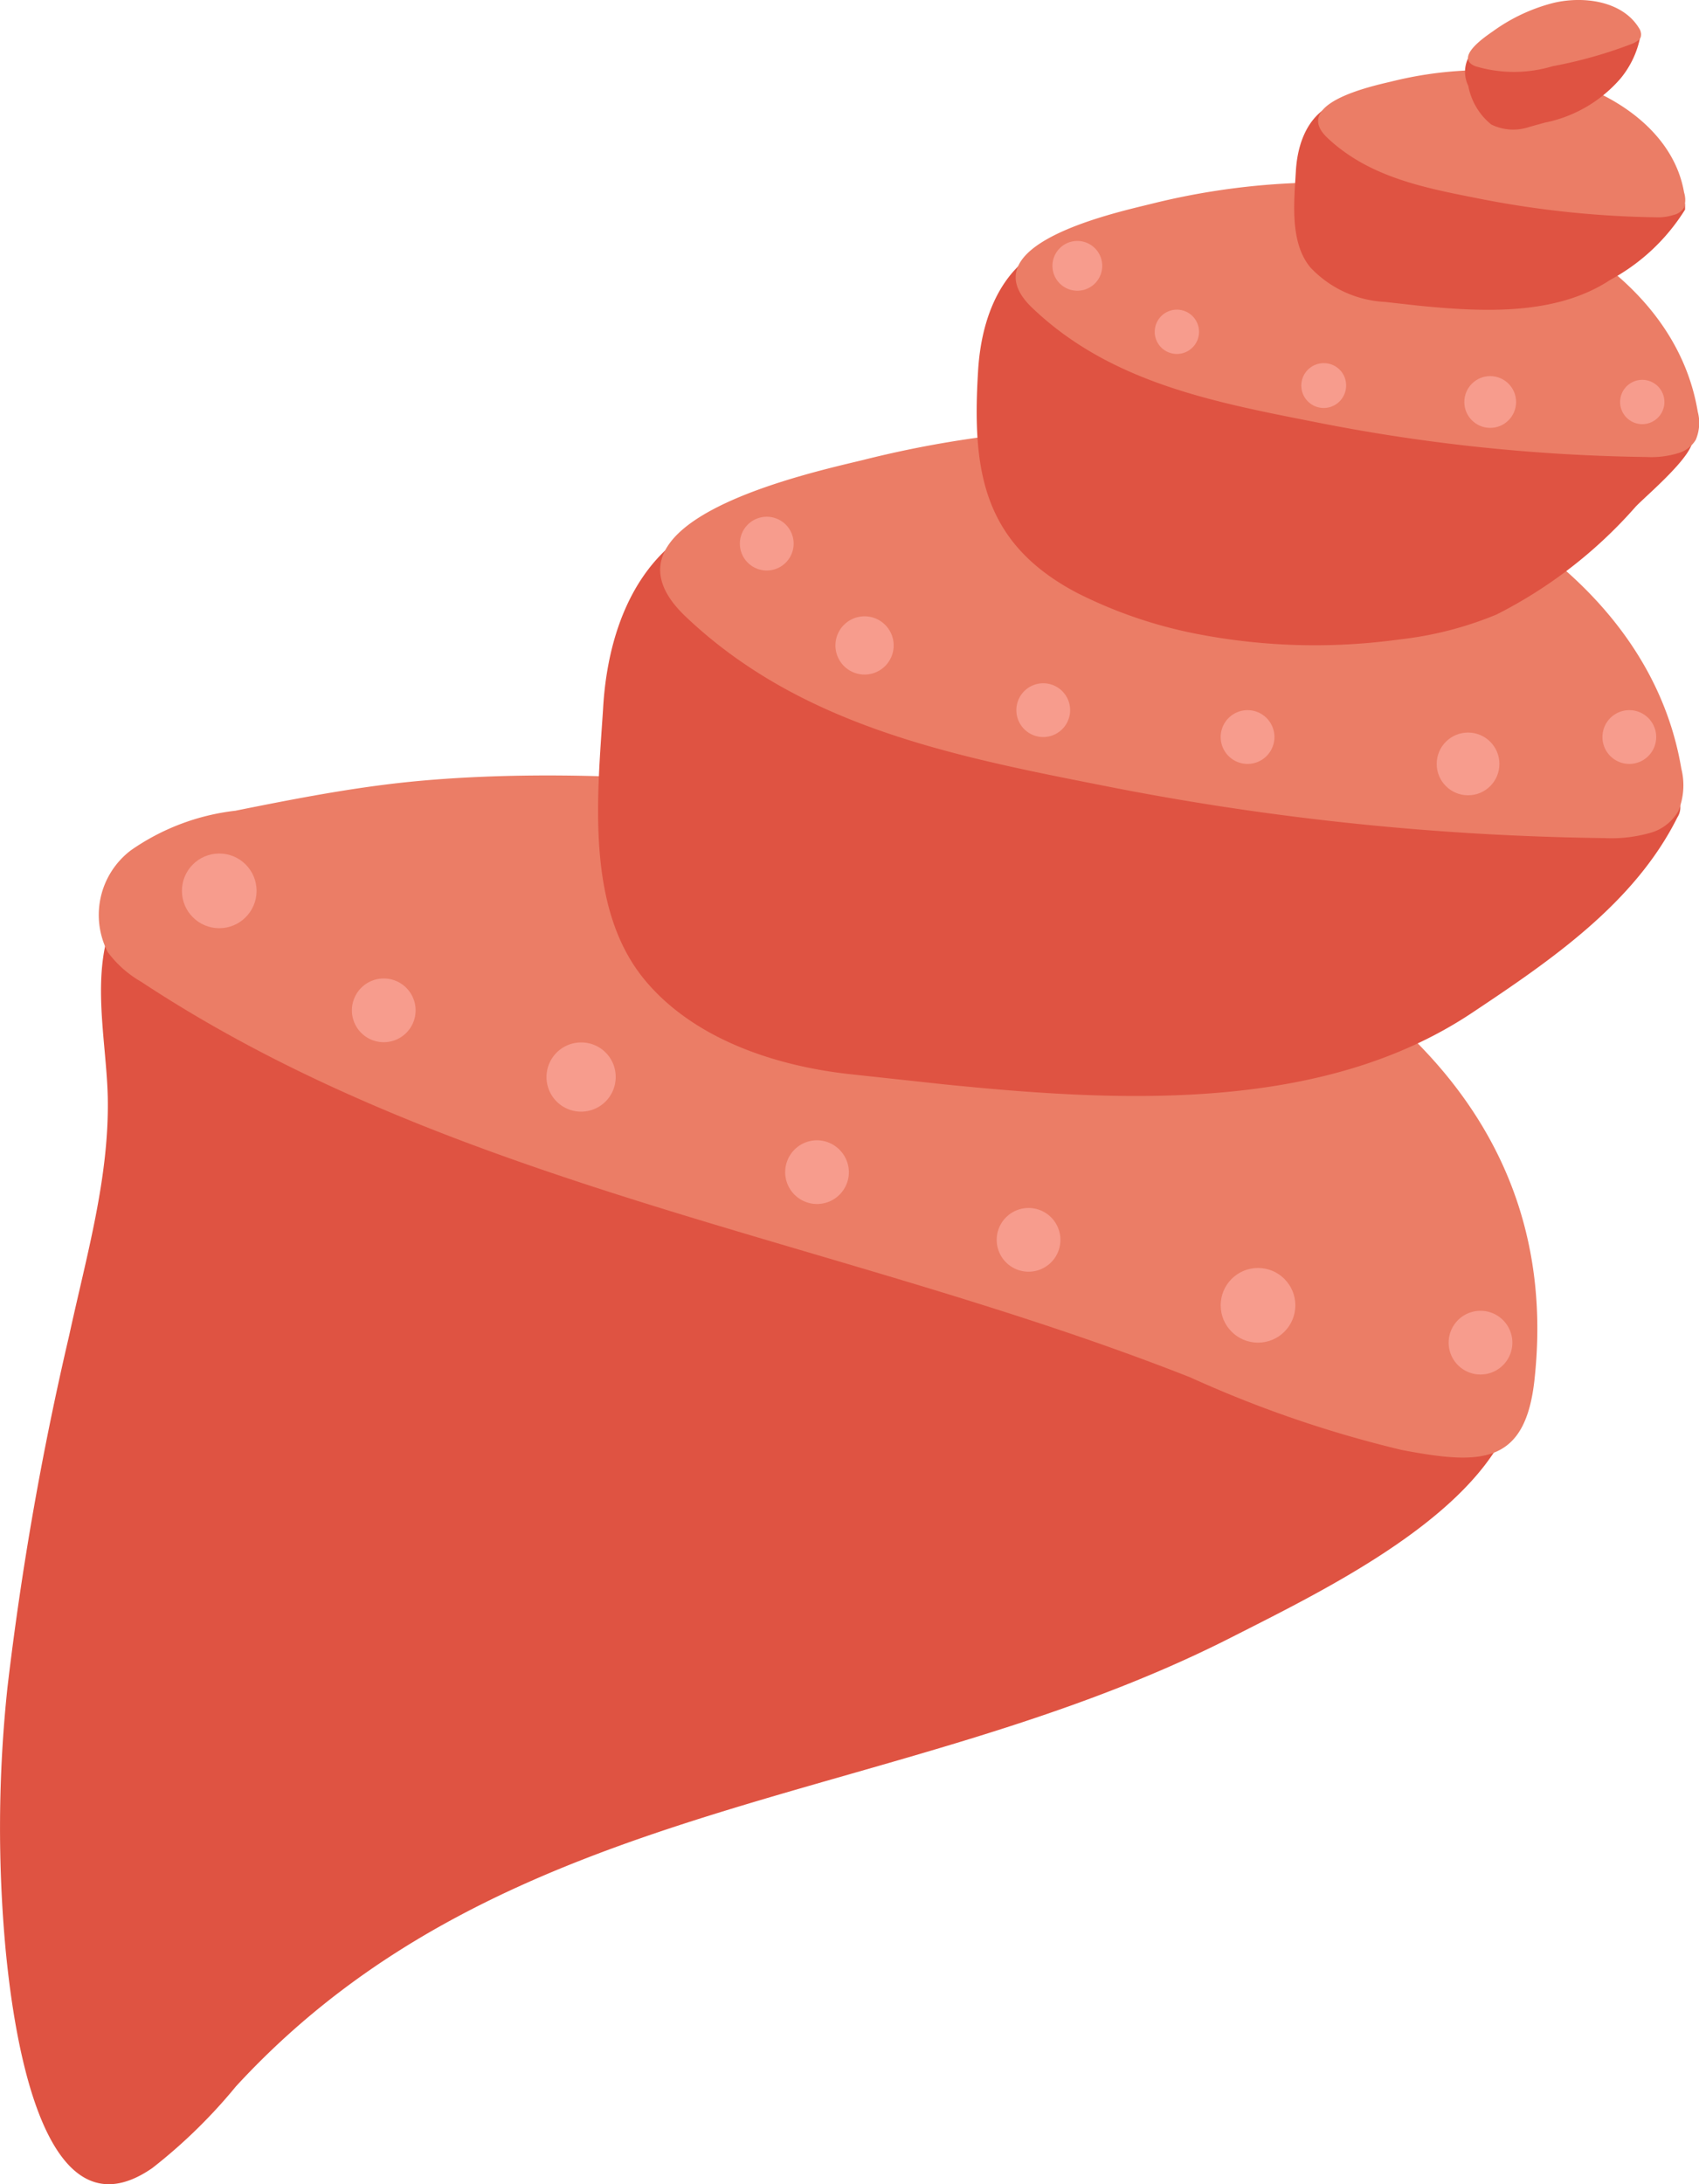 <svg xmlns="http://www.w3.org/2000/svg" viewBox="0 0 68.27 87.75"><defs><style>.cls-1{fill:#df5342;}.cls-2{fill:#eb7d66;}.cls-3{fill:#f79c8d;}</style></defs><title>coral</title><g id="Layer_2" data-name="Layer 2"><g id="OBJECTS"><path class="cls-1" d="M.3,67.79A127.31,127.31,0,0,1,2.78,53.65c.69-3.18,1.62-6.36,1.55-9.59-.06-2.5-.85-5.52.58-7.79,1-1.58,2.9-2.29,4.7-2.81C20.5,30.33,32.4,31.67,42.87,35.7c8.06,3.1,22.95,10.91,17.63,21.83-1.81,3.71-7.48,6.45-11,8.24C36,72.64,20.36,72,9.48,83.82A21.26,21.26,0,0,1,6.12,87.1C1.56,90.26.49,81,.23,78.37A53.38,53.38,0,0,1,.3,67.79Z"/><path class="cls-2" d="M47.84,55.34a46.67,46.67,0,0,0,8.48,2.91c3.2.61,5,.62,5.35-2.92,2.18-20.87-30.53-25.4-45.21-23.92-2.37.24-4.71.7-7,1.16a9.15,9.15,0,0,0-4.2,1.59,3.26,3.26,0,0,0-.93,4.09,4.37,4.37,0,0,0,1.34,1.19C18.27,47.76,33.8,49.8,47.84,55.34Z"/><path class="cls-1" d="M37.91,43.56l-3.7-.4c-3-.32-6.36-1.4-8.35-3.85C23.54,36.44,24,32,24.23,28.53c.21-4,2-7.61,6.27-8.13,2.75-.33,5.5.5,8.16,1.33,9.64,3,19,6.71,28.4,10.2a.71.71,0,0,1,.43.3.74.74,0,0,1-.09.61c-1.72,3.44-5.05,5.72-8.25,7.85C53.15,44.69,45.08,44.29,37.91,43.56Z"/><path class="cls-2" d="M66.41,33.43a5.66,5.66,0,0,1-1.93.24,110.25,110.25,0,0,1-19.6-2c-6.23-1.23-12.57-2.37-17.34-6.91-4-3.82,5-5.76,7.14-6.28a43.07,43.07,0,0,1,15.67-1c7.22.92,15.88,5.48,17.21,13.4a2.73,2.73,0,0,1-.12,1.7A1.87,1.87,0,0,1,66.41,33.43Z"/><path class="cls-1" d="M48.11,25.47a18.46,18.46,0,0,1-4.81-1.64c-3.82-2-4.24-4.94-4-8.9.15-2.66,1.32-5.09,4.22-5.44a13.47,13.47,0,0,1,5.48.89c5.38,1.67,10.65,3.67,15.93,5.64.87.32,3,.66,3.08,1.63.05.66-1.85,2.25-2.28,2.7a18.6,18.6,0,0,1-5.6,4.34,14.3,14.3,0,0,1-3.9,1A24.84,24.84,0,0,1,48.11,25.47Z"/><path class="cls-2" d="M67.45,18.2a3.69,3.69,0,0,1-1.29.16A72.84,72.84,0,0,1,53.07,17c-4.16-.82-8.39-1.58-11.58-4.62-2.68-2.54,3.36-3.84,4.77-4.19a28.8,28.8,0,0,1,10.46-.65c4.83.61,10.61,3.66,11.5,9a1.74,1.74,0,0,1-.08,1.13A1.21,1.21,0,0,1,67.45,18.2Z"/><path class="cls-1" d="M57,12.28l-1.34-.15a4.42,4.42,0,0,1-3-1.38c-.84-1-.66-2.63-.59-3.86.08-1.43.71-2.73,2.26-2.92a7.15,7.15,0,0,1,3,.48c3.47,1.07,6.83,2.4,10.23,3.65a.27.27,0,0,1,.15.1c0,.07,0,.15,0,.22a8,8,0,0,1-3,2.82C62.53,12.68,59.62,12.54,57,12.28Z"/><path class="cls-2" d="M67.23,8.64a2,2,0,0,1-.69.09,39.45,39.45,0,0,1-7-.73c-2.23-.44-4.5-.85-6.21-2.47-1.44-1.37,1.8-2.07,2.56-2.25a15.37,15.37,0,0,1,5.61-.35c2.59.32,5.69,2,6.17,4.8a1,1,0,0,1,0,.61A.68.68,0,0,1,67.23,8.64Z"/><path class="cls-1" d="M62.06,4.93l-.61.17A2,2,0,0,1,59.92,5,2.61,2.61,0,0,1,59,3.45a1.27,1.27,0,0,1,.48-1.65,3.45,3.45,0,0,1,1.35-.3c1.69-.13,3.37-.13,5-.18a.15.15,0,0,1,.09,0,.18.18,0,0,1,0,.1,3.76,3.76,0,0,1-.8,1.73A5.43,5.43,0,0,1,62.06,4.93Z"/><path class="cls-2" d="M65.84,1.61a1,1,0,0,1-.29.16,18.08,18.08,0,0,1-3.16.89,5.4,5.4,0,0,1-3.11,0c-.86-.35.42-1.2.72-1.41A7.17,7.17,0,0,1,62.37.13c1.17-.3,2.8-.13,3.49,1a.43.43,0,0,1,.08.27A.24.24,0,0,1,65.84,1.61Z"/><circle class="cls-3" cx="8.81" cy="35.79" r="1.5"/><circle class="cls-3" cx="50.55" cy="52.44" r="1.5"/><path class="cls-3" d="M16.7,40.6a1.28,1.28,0,1,1-1.28-1.29A1.28,1.28,0,0,1,16.7,40.6Z"/><path class="cls-3" d="M34.11,47.1a1.28,1.28,0,1,1-1.28-1.29A1.29,1.29,0,0,1,34.11,47.1Z"/><path class="cls-3" d="M42.61,49.81a1.28,1.28,0,0,1-2.56,0,1.28,1.28,0,0,1,2.56,0Z"/><path class="cls-3" d="M60.77,53.94a1.28,1.28,0,0,1-2.56,0,1.28,1.28,0,0,1,2.56,0Z"/><path class="cls-3" d="M24.74,43.26a1.39,1.39,0,1,1-1.38-1.38A1.38,1.38,0,0,1,24.74,43.26Z"/><circle class="cls-3" cx="58.99" cy="30.69" r="1.26"/><path class="cls-3" d="M31.89,21.84a1.08,1.08,0,1,1-1.08-1.08A1.08,1.08,0,0,1,31.89,21.84Z"/><path class="cls-3" d="M43,28.53a1.08,1.08,0,1,1-1.08-1.08A1.08,1.08,0,0,1,43,28.53Z"/><path class="cls-3" d="M51.21,29.61a1.08,1.08,0,1,1-1.08-1.08A1.08,1.08,0,0,1,51.21,29.61Z"/><path class="cls-3" d="M66.55,29.61a1.08,1.08,0,1,1-1.08-1.08A1.08,1.08,0,0,1,66.55,29.61Z"/><path class="cls-3" d="M35.91,25.93a1.17,1.17,0,1,1-1.17-1.17A1.17,1.17,0,0,1,35.91,25.93Z"/><circle class="cls-3" cx="59.88" cy="16.15" r="1.04"/><path class="cls-3" d="M48.18,13.33a.89.89,0,1,1-.89-.89A.89.89,0,0,1,48.18,13.33Z"/><path class="cls-3" d="M54.09,15.49a.9.9,0,1,1-.89-.9A.89.89,0,0,1,54.09,15.49Z"/><path class="cls-3" d="M66.88,16.15a.89.89,0,1,1-.89-.89A.89.89,0,0,1,66.88,16.15Z"/><path class="cls-3" d="M44.29,10.68a1,1,0,1,1-1-1A1,1,0,0,1,44.29,10.68Z"/></g></g></svg>